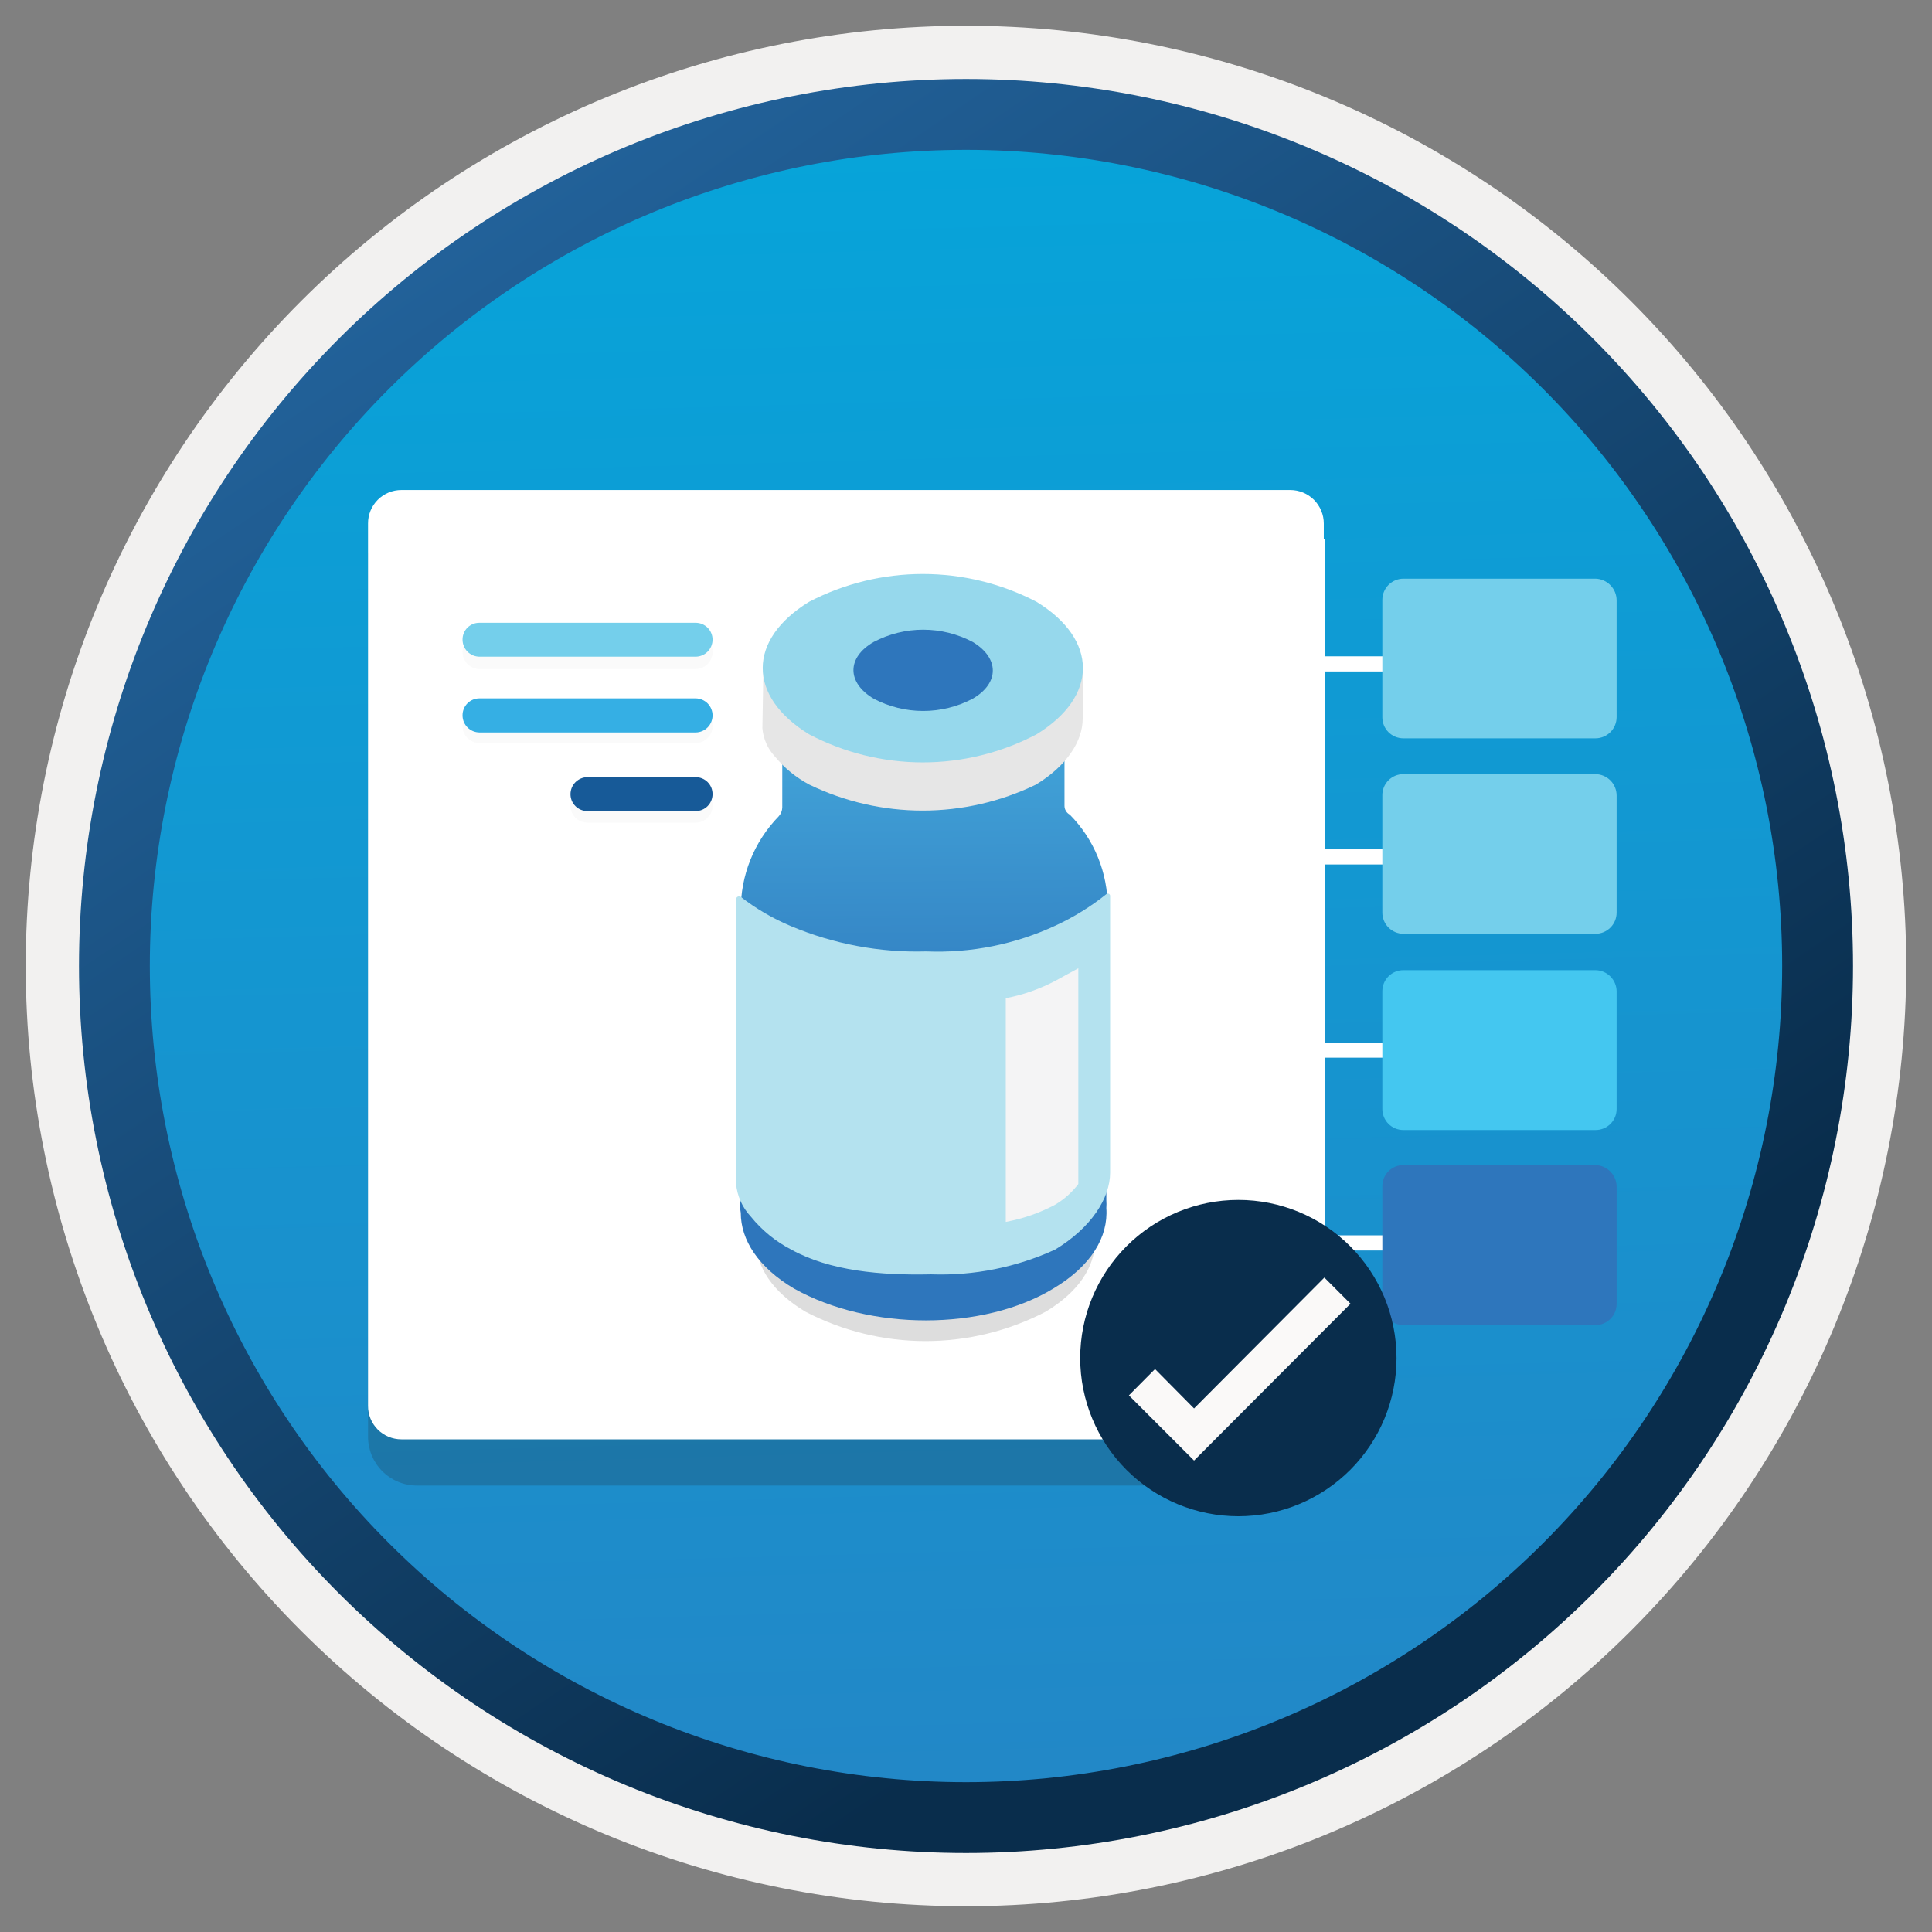 <svg width="102" height="102" viewBox="0 0 102 102" fill="none" xmlns="http://www.w3.org/2000/svg">
<rect x="0" y="0" width="102" height="102" fill="#808080" stroke="none"/>
<path d="M50.999 97.77C44.852 97.77 38.765 96.56 33.086 94.207C27.407 91.855 22.246 88.407 17.899 84.06C13.553 79.713 10.105 74.553 7.752 68.874C5.4 63.195 4.189 57.108 4.189 50.96C4.189 44.813 5.4 38.726 7.752 33.047C10.105 27.368 13.553 22.208 17.899 17.861C22.246 13.514 27.407 10.066 33.086 7.714C38.765 5.361 44.852 4.15 50.999 4.15C63.414 4.15 75.32 9.082 84.099 17.861C92.878 26.639 97.809 38.546 97.809 50.96C97.809 63.375 92.878 75.281 84.099 84.06C75.32 92.839 63.414 97.77 50.999 97.77V97.77Z" fill="url(#paint0_linear)"/>
<path fill-rule="evenodd" clip-rule="evenodd" d="M96.899 51C96.899 63.174 92.064 74.849 83.456 83.457C74.848 92.064 63.173 96.9 50.999 96.9C38.826 96.9 27.151 92.064 18.543 83.457C9.935 74.849 5.099 63.174 5.099 51C5.099 38.827 9.935 27.152 18.543 18.544C27.151 9.936 38.826 5.1 50.999 5.1C63.173 5.1 74.848 9.936 83.456 18.544C92.064 27.152 96.899 38.827 96.899 51V51ZM50.999 1.36C57.519 1.359 63.974 2.642 69.997 5.136C76.02 7.63 81.493 11.287 86.103 15.896C90.713 20.506 94.369 25.979 96.863 32.002C99.358 38.025 100.64 44.481 100.639 51C100.639 64.166 95.409 76.792 86.1 86.101C76.791 95.41 64.165 100.64 50.999 100.64C37.834 100.64 25.208 95.41 15.898 86.101C6.589 76.792 1.359 64.166 1.359 51C1.358 44.481 2.641 38.025 5.135 32.002C7.629 25.979 11.286 20.506 15.896 15.896C20.505 11.287 25.978 7.63 32.002 5.136C38.025 2.642 44.48 1.359 50.999 1.36V1.36Z" fill="#F2F1F0"/>
<path fill-rule="evenodd" clip-rule="evenodd" d="M94.09 51C94.09 56.659 92.975 62.262 90.81 67.49C88.644 72.718 85.471 77.468 81.469 81.469C77.468 85.471 72.718 88.645 67.49 90.81C62.262 92.975 56.659 94.09 51 94.09C45.341 94.09 39.738 92.975 34.51 90.81C29.282 88.645 24.532 85.471 20.531 81.469C16.529 77.468 13.355 72.718 11.19 67.49C9.024 62.262 7.91 56.659 7.91 51C7.91 39.572 12.45 28.612 20.531 20.531C28.612 12.45 39.572 7.91 51 7.91C62.428 7.91 73.388 12.45 81.469 20.531C89.55 28.612 94.09 39.572 94.09 51V51ZM51 4.17C63.42 4.17 75.331 9.104 84.114 17.886C92.896 26.669 97.83 38.58 97.83 51C97.83 63.42 92.896 75.331 84.114 84.114C75.331 92.896 63.42 97.83 51 97.83C38.58 97.83 26.669 92.896 17.886 84.114C9.104 75.331 4.17 63.42 4.17 51C4.17 38.58 9.104 26.669 17.886 17.886C26.669 9.104 38.58 4.17 51 4.17Z" fill="url(#paint1_linear)"/>
<path d="M78.68 65.22H64.64V66.02H78.68V65.22Z" fill="white"/>
<path d="M78.68 55.04H64.64V55.84H78.68V55.04Z" fill="white"/>
<path d="M78.68 44.84H64.64V45.64H78.68V44.84Z" fill="white"/>
<path d="M78.68 34.65H64.64V35.45H78.68V34.65Z" fill="white"/>
<path d="M84.231 30.55H74.09C73.795 30.552 73.513 30.672 73.305 30.881C73.097 31.091 72.981 31.374 72.981 31.67V37.87C72.981 38.164 73.097 38.447 73.305 38.655C73.513 38.863 73.796 38.98 74.09 38.98H84.231C84.526 38.98 84.809 38.863 85.019 38.655C85.228 38.447 85.347 38.165 85.35 37.87V31.69C85.348 31.392 85.23 31.106 85.02 30.894C84.812 30.681 84.528 30.558 84.231 30.55V30.55Z" fill="#74CFEB"/>
<path d="M84.231 51.22H74.09C73.796 51.22 73.513 51.337 73.305 51.545C73.097 51.753 72.981 52.035 72.981 52.33V58.55C72.981 58.844 73.097 59.127 73.305 59.335C73.513 59.543 73.796 59.66 74.09 59.66H84.231C84.377 59.661 84.522 59.633 84.658 59.578C84.794 59.523 84.917 59.441 85.022 59.338C85.126 59.235 85.208 59.112 85.265 58.977C85.321 58.842 85.35 58.696 85.35 58.55V52.33C85.345 52.035 85.225 51.755 85.016 51.547C84.807 51.34 84.525 51.222 84.231 51.22V51.22Z" fill="#44C7F0"/>
<path d="M84.231 40.87H74.09C73.796 40.87 73.513 40.987 73.305 41.195C73.097 41.403 72.981 41.686 72.981 41.98V48.18C72.981 48.475 73.097 48.759 73.305 48.968C73.513 49.178 73.795 49.297 74.09 49.3H84.231C84.528 49.3 84.812 49.182 85.022 48.972C85.233 48.762 85.35 48.477 85.35 48.18V42C85.35 41.702 85.233 41.416 85.023 41.205C84.813 40.993 84.528 40.873 84.231 40.87V40.87Z" fill="#74CFEB"/>
<path d="M84.231 61.51H74.09C73.796 61.51 73.513 61.627 73.305 61.835C73.097 62.043 72.981 62.325 72.981 62.62V68.84C72.981 69.135 73.097 69.418 73.305 69.628C73.513 69.838 73.795 69.957 74.09 69.96H84.231C84.528 69.96 84.812 69.842 85.022 69.632C85.233 69.422 85.35 69.137 85.35 68.84V62.64C85.345 62.343 85.226 62.06 85.017 61.85C84.808 61.639 84.527 61.517 84.231 61.51V61.51Z" fill="#2E76BC"/>
<path opacity="0.2" d="M67.3 78.43C67.982 78.427 68.636 78.154 69.118 77.671C69.599 77.187 69.87 76.533 69.87 75.85V29.21H19.43V75.85C19.43 76.533 19.7 77.187 20.182 77.671C20.664 78.154 21.317 78.427 22 78.43H67.3Z" fill="#1F1D20"/>
<path d="M69.89 28.44V27.64C69.89 27.408 69.844 27.177 69.755 26.963C69.666 26.748 69.536 26.553 69.372 26.388C69.207 26.224 69.012 26.094 68.797 26.005C68.583 25.916 68.352 25.87 68.12 25.87H21.19C20.958 25.87 20.728 25.916 20.514 26.005C20.3 26.094 20.105 26.225 19.942 26.389C19.778 26.554 19.649 26.749 19.561 26.963C19.473 27.178 19.428 27.408 19.43 27.64V74.22C19.428 74.452 19.473 74.682 19.561 74.897C19.649 75.111 19.778 75.306 19.942 75.471C20.105 75.635 20.3 75.766 20.514 75.855C20.728 75.944 20.958 75.99 21.19 75.99H68.19C68.422 75.99 68.653 75.944 68.867 75.855C69.082 75.766 69.277 75.636 69.441 75.472C69.606 75.307 69.736 75.112 69.825 74.897C69.914 74.683 69.96 74.452 69.96 74.22V28.5C69.96 28.5 69.89 28.46 69.89 28.44Z" fill="white"/>
<path opacity="0.15" d="M55.21 61.86C58.67 63.93 58.67 67.17 55.21 69.25C53.25 70.27 51.074 70.803 48.864 70.803C46.656 70.803 44.479 70.27 42.52 69.25C39.06 67.18 39.06 63.94 42.52 61.86C44.478 60.835 46.654 60.3 48.864 60.3C51.075 60.3 53.252 60.835 55.21 61.86V61.86Z" fill="#1F1D20"/>
<path d="M56.2 42.55V37.97H41.3V42.63C41.296 42.805 41.229 42.972 41.11 43.1C39.809 44.437 39.09 46.234 39.11 48.1V51.41L49.54 59.18L58.48 51.41V47.91C58.488 46.076 57.769 44.314 56.48 43.01C56.396 42.965 56.326 42.899 56.277 42.818C56.227 42.737 56.201 42.645 56.2 42.55V42.55Z" fill="url(#paint2_linear)"/>
<path d="M58.429 53.29H39.059V63.37C39.055 63.591 39.072 63.812 39.109 64.03C39.109 65.46 40.029 66.91 41.919 68.03C45.919 70.27 51.919 70.27 55.609 68.03C57.609 66.84 58.519 65.3 58.409 63.78C58.419 63.64 58.419 63.5 58.409 63.36V53.28L58.429 53.29Z" fill="url(#paint3_linear)"/>
<path d="M58.419 47.2C58.438 47.187 58.459 47.18 58.481 47.178C58.503 47.176 58.526 47.181 58.545 47.191C58.565 47.202 58.581 47.218 58.593 47.237C58.604 47.256 58.61 47.278 58.609 47.3V61.91C58.609 63.26 57.609 64.82 55.709 65.97C53.658 66.91 51.415 67.359 49.159 67.28C46.499 67.34 43.809 67.1 41.77 65.97C40.947 65.543 40.222 64.951 39.639 64.23C39.189 63.752 38.914 63.135 38.859 62.48V47.48C38.86 47.451 38.868 47.423 38.883 47.398C38.898 47.374 38.92 47.354 38.945 47.341C38.971 47.327 39 47.321 39.029 47.323C39.058 47.325 39.086 47.334 39.109 47.35C39.924 47.982 40.818 48.503 41.77 48.9C44.024 49.846 46.455 50.3 48.899 50.23C51.256 50.327 53.602 49.857 55.739 48.86C56.696 48.417 57.596 47.859 58.419 47.2V47.2Z" fill="#B4E2EF"/>
<path d="M55.74 51.77C54.911 52.209 54.021 52.523 53.1 52.7V64.51C54.011 64.343 54.892 64.036 55.71 63.6C56.184 63.319 56.598 62.949 56.93 62.51V51.12C56.59 51.3 56.2 51.52 55.74 51.77Z" fill="#F4F4F5"/>
<path d="M57.16 35.05V37.95C57.16 39.11 56.34 40.43 54.68 41.43C52.818 42.328 50.777 42.795 48.71 42.795C46.643 42.795 44.602 42.328 42.74 41.43C42.037 41.059 41.415 40.553 40.91 39.94C40.527 39.529 40.294 39 40.25 38.44L40.31 35C40.31 35 41.08 35.39 42.74 36.39C42.38 36.19 54.28 33.17 53.92 33.39C55.61 32.37 57.16 36.21 57.16 35.05Z" fill="#E6E6E6"/>
<path d="M54.72 31.77C57.99 33.77 57.99 36.77 54.72 38.77C52.87 39.742 50.81 40.251 48.72 40.251C46.63 40.251 44.571 39.742 42.72 38.77C39.45 36.77 39.45 33.77 42.72 31.77C44.573 30.806 46.631 30.303 48.72 30.303C50.809 30.303 52.867 30.806 54.72 31.77Z" fill="#96D8EC"/>
<path d="M51.35 33.89C52.77 34.74 52.77 36.07 51.35 36.89C50.545 37.313 49.65 37.535 48.74 37.535C47.831 37.535 46.935 37.313 46.13 36.89C44.7 36.04 44.7 34.71 46.13 33.89C46.935 33.466 47.831 33.244 48.74 33.244C49.65 33.244 50.545 33.466 51.35 33.89Z" fill="url(#paint4_linear)"/>
<g opacity="0.15">
<path opacity="0.15" d="M24.42 34.419C24.42 34.656 24.513 34.884 24.68 35.053C24.846 35.221 25.073 35.317 25.31 35.32H36.73C36.967 35.317 37.193 35.221 37.36 35.053C37.526 34.884 37.62 34.656 37.62 34.419C37.62 34.182 37.526 33.955 37.36 33.787C37.193 33.618 36.967 33.522 36.73 33.52H25.3C25.183 33.521 25.067 33.545 24.96 33.591C24.852 33.637 24.755 33.704 24.673 33.787C24.592 33.871 24.527 33.97 24.484 34.078C24.44 34.187 24.419 34.303 24.42 34.419V34.419Z" fill="#1F1D20"/>
<path opacity="0.15" d="M24.42 38.33C24.42 38.567 24.513 38.794 24.68 38.963C24.846 39.131 25.073 39.227 25.31 39.23H36.73C36.967 39.227 37.193 39.131 37.36 38.963C37.526 38.794 37.62 38.567 37.62 38.33C37.62 38.093 37.526 37.865 37.36 37.697C37.193 37.528 36.967 37.432 36.73 37.43H25.3C25.183 37.431 25.067 37.455 24.96 37.501C24.852 37.547 24.755 37.614 24.673 37.697C24.592 37.781 24.527 37.88 24.484 37.989C24.44 38.097 24.419 38.213 24.42 38.33V38.33Z" fill="#1F1D20"/>
<path opacity="0.15" fill-rule="evenodd" clip-rule="evenodd" d="M37.619 42.54C37.619 42.776 37.525 43.002 37.358 43.169C37.191 43.336 36.966 43.429 36.73 43.429H31.009C30.773 43.429 30.547 43.336 30.38 43.169C30.213 43.002 30.119 42.776 30.119 42.54C30.118 42.422 30.14 42.305 30.184 42.196C30.228 42.087 30.294 41.987 30.377 41.904C30.459 41.82 30.558 41.754 30.667 41.708C30.775 41.663 30.892 41.64 31.009 41.64H36.73C36.847 41.64 36.964 41.663 37.072 41.708C37.181 41.754 37.28 41.82 37.362 41.904C37.445 41.987 37.511 42.087 37.555 42.196C37.599 42.305 37.62 42.422 37.619 42.54V42.54Z" fill="#1F1D20"/>
</g>
<path d="M24.42 33.77C24.42 34.007 24.513 34.234 24.68 34.403C24.846 34.571 25.073 34.667 25.31 34.67H36.73C36.967 34.667 37.193 34.571 37.36 34.403C37.526 34.234 37.62 34.007 37.62 33.77C37.62 33.534 37.526 33.307 37.359 33.14C37.192 32.974 36.966 32.88 36.73 32.88H25.3C25.183 32.88 25.068 32.903 24.961 32.948C24.854 32.993 24.756 33.058 24.674 33.141C24.592 33.224 24.528 33.322 24.484 33.43C24.44 33.538 24.419 33.653 24.42 33.77V33.77Z" fill="#74CFEB"/>
<path d="M24.42 37.77C24.42 38.007 24.513 38.234 24.68 38.403C24.846 38.571 25.073 38.667 25.31 38.67H36.73C36.967 38.667 37.193 38.571 37.36 38.403C37.526 38.234 37.62 38.007 37.62 37.77C37.62 37.533 37.526 37.306 37.36 37.137C37.193 36.969 36.967 36.873 36.73 36.87H25.3C25.183 36.871 25.067 36.896 24.96 36.942C24.852 36.988 24.755 37.054 24.673 37.138C24.592 37.221 24.527 37.32 24.484 37.429C24.44 37.537 24.419 37.653 24.42 37.77V37.77Z" fill="#35AFE4"/>
<path fill-rule="evenodd" clip-rule="evenodd" d="M37.619 41.93C37.619 42.166 37.525 42.393 37.358 42.56C37.191 42.727 36.965 42.82 36.73 42.82H31.009C30.773 42.82 30.547 42.727 30.38 42.56C30.213 42.393 30.119 42.166 30.119 41.93C30.119 41.693 30.213 41.466 30.379 41.297C30.546 41.129 30.772 41.033 31.009 41.03H36.73C36.847 41.03 36.964 41.053 37.072 41.099C37.181 41.144 37.279 41.211 37.362 41.294C37.445 41.378 37.511 41.477 37.555 41.587C37.599 41.696 37.62 41.812 37.619 41.93V41.93Z" fill="#175A98"/>
<path d="M65.379 80.05C67.594 80.05 69.718 79.17 71.284 77.604C72.85 76.038 73.73 73.914 73.73 71.7C73.73 69.485 72.85 67.361 71.284 65.795C69.718 64.229 67.594 63.35 65.379 63.35C63.165 63.35 61.041 64.229 59.475 65.795C57.909 67.361 57.029 69.485 57.029 71.7C57.029 73.914 57.909 76.038 59.475 77.604C61.041 79.17 63.165 80.05 65.379 80.05Z" fill="#092D4C"/>
<path d="M69.92 67.45L63.04 74.36L60.98 72.28L59.6 73.67L63.04 77.11L71.3 68.83L69.92 67.45Z" fill="#FAF9F8"/>
<defs>
<linearGradient id="paint0_linear" x1="49.239" y1="-13.79" x2="53.219" y2="131.981" gradientUnits="userSpaceOnUse">
<stop stop-color="#00ABDE"/>
<stop offset="1" stop-color="#2E7BBF"/>
</linearGradient>
<linearGradient id="paint1_linear" x1="2.44" y1="-20.62" x2="97.96" y2="120.26" gradientUnits="userSpaceOnUse">
<stop stop-color="#2E7BBF"/>
<stop offset="0.71" stop-color="#092D4C"/>
</linearGradient>
<linearGradient id="paint2_linear" x1="48.57" y1="27.45" x2="48.97" y2="77.96" gradientUnits="userSpaceOnUse">
<stop stop-color="#4FC2EB"/>
<stop offset="0.58" stop-color="#2E76BC"/>
</linearGradient>
<linearGradient id="paint3_linear" x1="98274.1" y1="138217" x2="98287.1" y2="137843" gradientUnits="userSpaceOnUse">
<stop stop-color="#4FC2EB"/>
<stop offset="0.58" stop-color="#2E76BC"/>
</linearGradient>
<linearGradient id="paint4_linear" x1="37340.8" y1="36230" x2="37357.5" y2="36150.7" gradientUnits="userSpaceOnUse">
<stop stop-color="#4FC2EB"/>
<stop offset="0.58" stop-color="#2E76BC"/>
</linearGradient>
</defs>
</svg>
